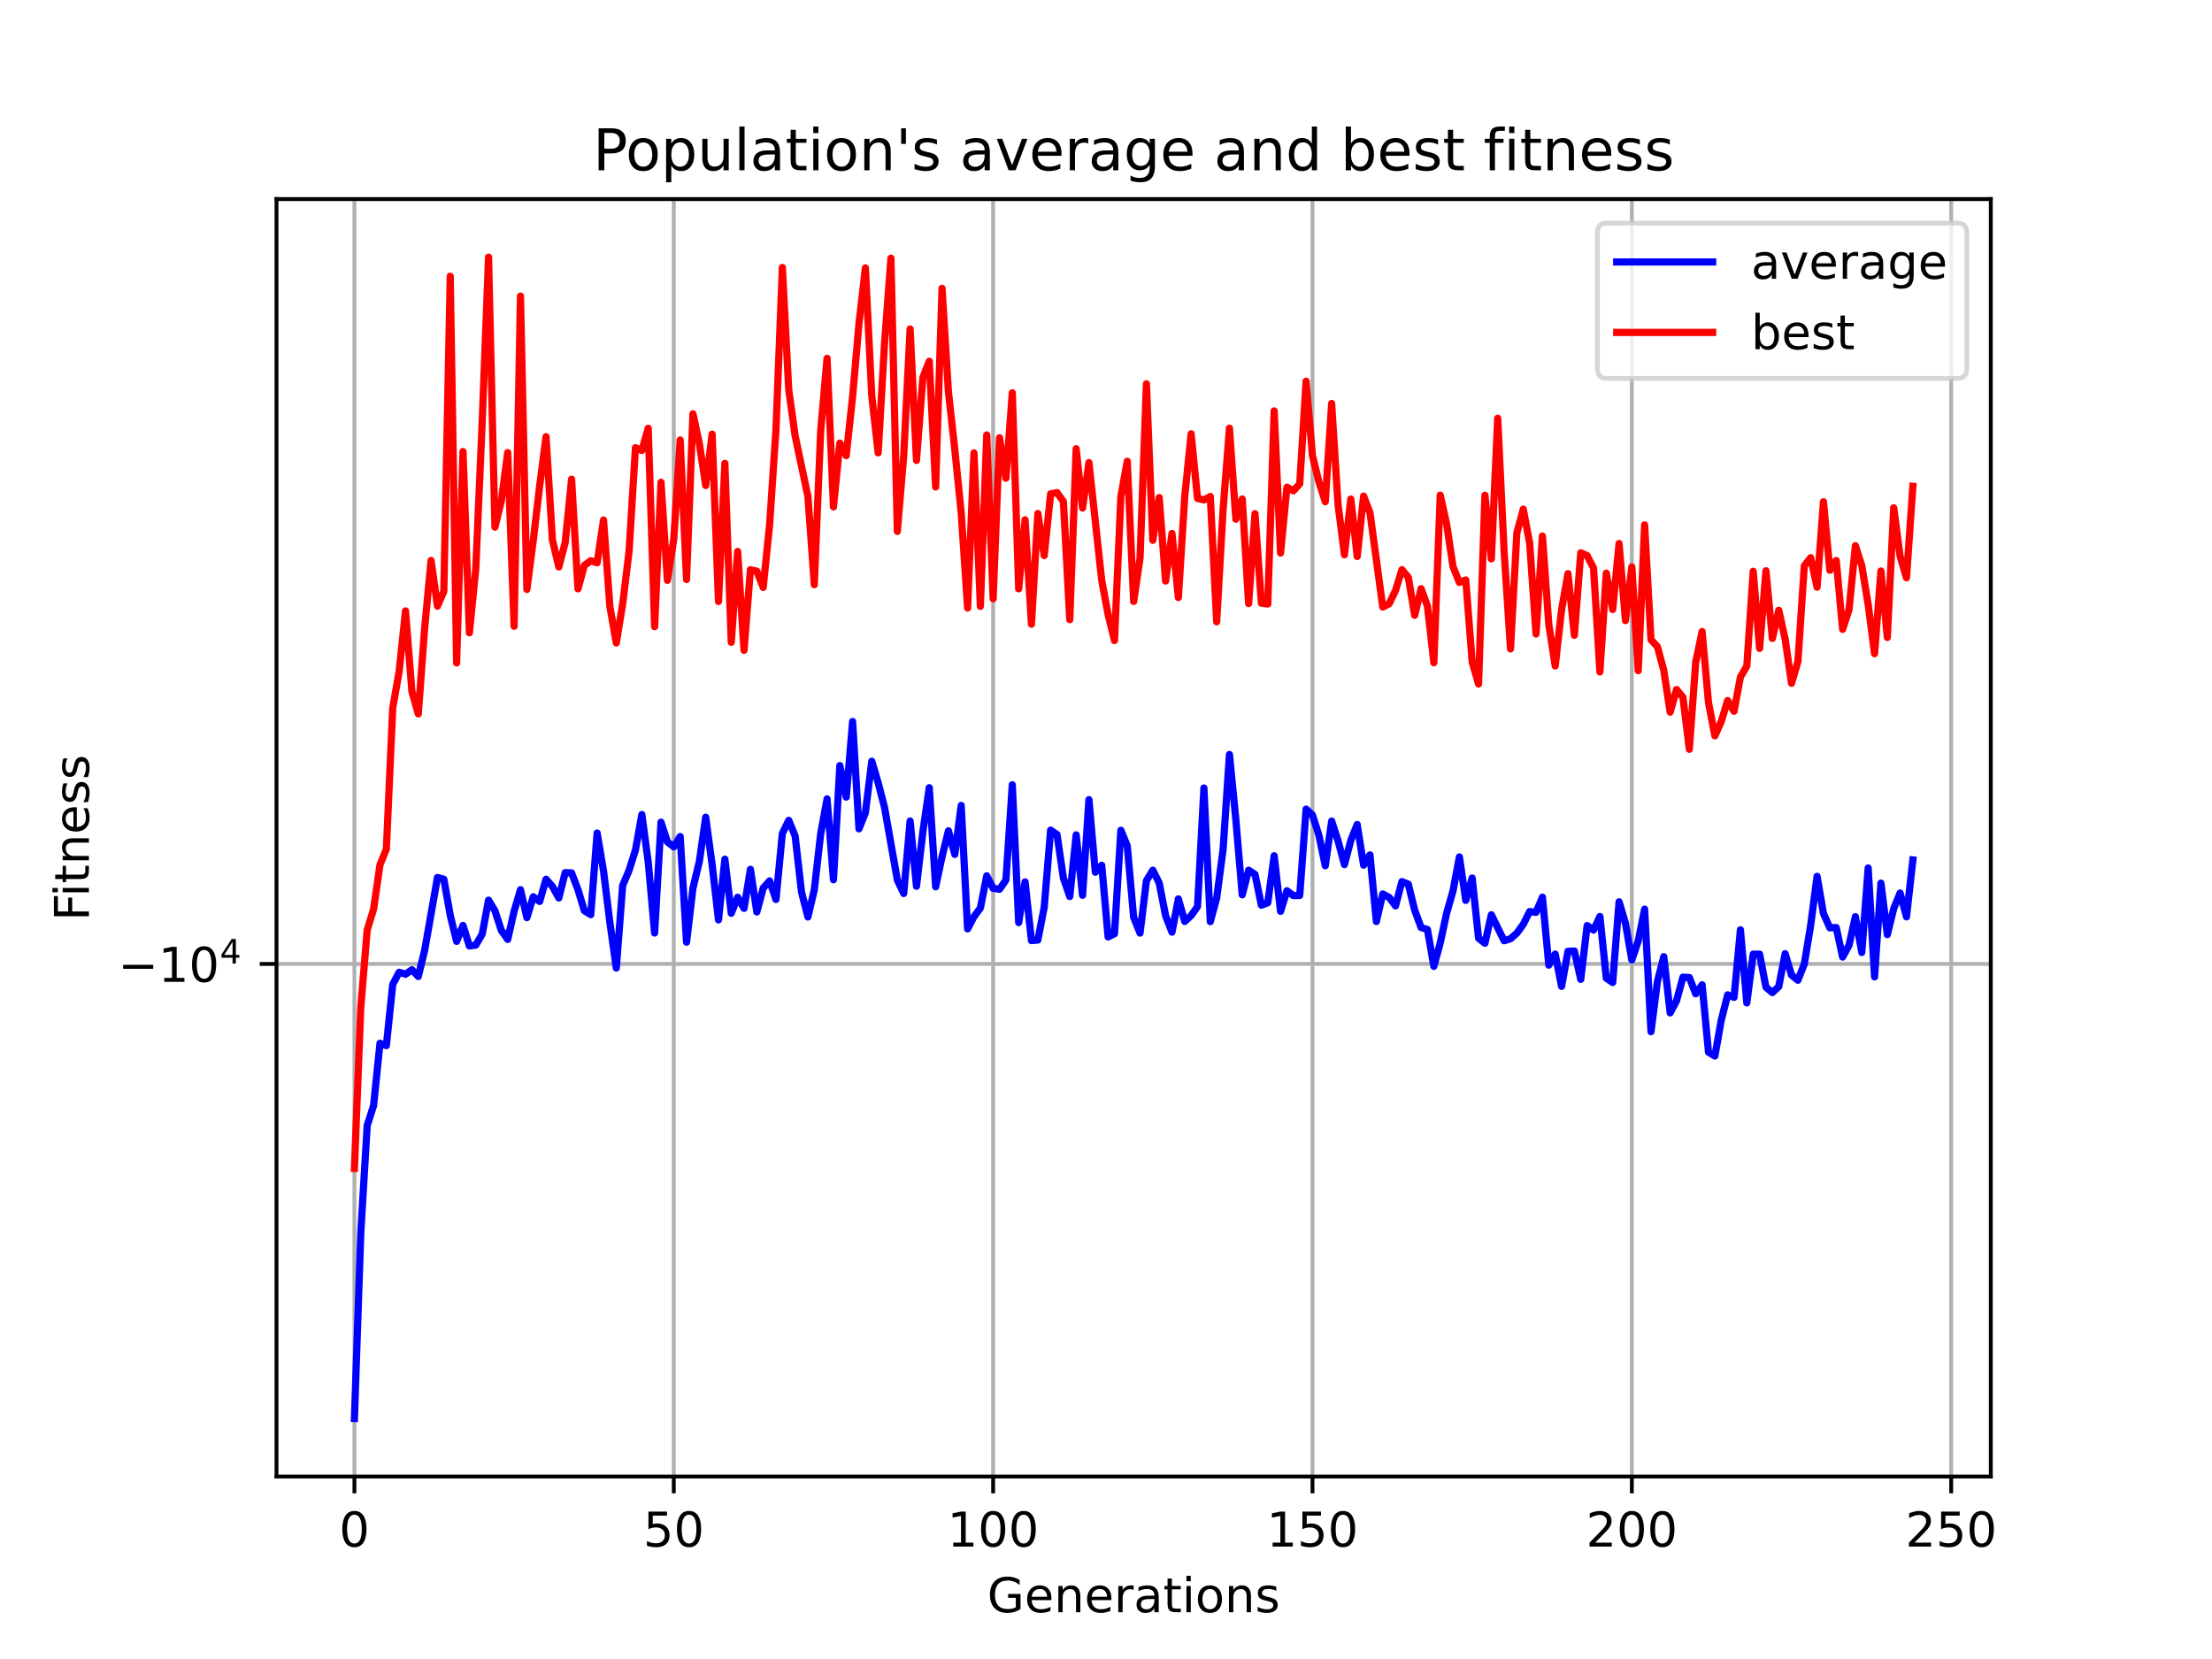 <?xml version="1.0" encoding="utf-8" standalone="no"?>
<!DOCTYPE svg PUBLIC "-//W3C//DTD SVG 1.1//EN"
  "http://www.w3.org/Graphics/SVG/1.1/DTD/svg11.dtd">
<!-- Created with matplotlib (https://matplotlib.org/) -->
<svg height="345.6pt" version="1.1" viewBox="0 0 460.8 345.6" width="460.8pt" xmlns="http://www.w3.org/2000/svg" xmlns:xlink="http://www.w3.org/1999/xlink">
 <defs>
  <style type="text/css">*{stroke-linecap:butt;stroke-linejoin:round;}</style>
 </defs>
 <g id="figure_1">
  <g id="patch_1">
   <path d="M 0 345.6 
L 460.8 345.6 
L 460.8 0 
L 0 0 
z
" style="fill:#ffffff;"/>
  </g>
  <g id="axes_1">
   <g id="patch_2">
    <path d="M 57.6 307.584 
L 414.72 307.584 
L 414.72 41.472 
L 57.6 41.472 
z
" style="fill:#ffffff;"/>
   </g>
   <g id="matplotlib.axis_1">
    <g id="xtick_1">
     <g id="line2d_1">
      <path clip-path="url(#p5231b81eb7)" d="M 73.833 307.584 
L 73.833 41.472 
" style="fill:none;stroke:#b0b0b0;stroke-linecap:square;stroke-width:0.8;"/>
     </g>
     <g id="line2d_2">
      <defs>
       <path d="M 0 0 
L 0 3.5 
" id="m561edca80d" style="stroke:#000000;stroke-width:0.8;"/>
      </defs>
      <g>
       <use style="stroke:#000000;stroke-width:0.8;" x="73.833" xlink:href="#m561edca80d" y="307.584"/>
      </g>
     </g>
     <g id="text_1">
      <!-- 0 -->
      <g transform="translate(70.651 322.182)scale(0.1 -0.1)">
       <defs>
        <path d="M 31.781 66.406 
Q 24.172 66.406 20.328 58.906 
Q 16.5 51.422 16.5 36.375 
Q 16.5 21.391 20.328 13.891 
Q 24.172 6.391 31.781 6.391 
Q 39.453 6.391 43.281 13.891 
Q 47.125 21.391 47.125 36.375 
Q 47.125 51.422 43.281 58.906 
Q 39.453 66.406 31.781 66.406 
z
M 31.781 74.219 
Q 44.047 74.219 50.516 64.516 
Q 56.984 54.828 56.984 36.375 
Q 56.984 17.969 50.516 8.266 
Q 44.047 -1.422 31.781 -1.422 
Q 19.531 -1.422 13.062 8.266 
Q 6.594 17.969 6.594 36.375 
Q 6.594 54.828 13.062 64.516 
Q 19.531 74.219 31.781 74.219 
z
" id="DejaVuSans-48"/>
       </defs>
       <use xlink:href="#DejaVuSans-48"/>
      </g>
     </g>
    </g>
    <g id="xtick_2">
     <g id="line2d_3">
      <path clip-path="url(#p5231b81eb7)" d="M 140.36 307.584 
L 140.36 41.472 
" style="fill:none;stroke:#b0b0b0;stroke-linecap:square;stroke-width:0.8;"/>
     </g>
     <g id="line2d_4">
      <g>
       <use style="stroke:#000000;stroke-width:0.8;" x="140.36" xlink:href="#m561edca80d" y="307.584"/>
      </g>
     </g>
     <g id="text_2">
      <!-- 50 -->
      <g transform="translate(133.998 322.182)scale(0.1 -0.1)">
       <defs>
        <path d="M 10.797 72.906 
L 49.516 72.906 
L 49.516 64.594 
L 19.828 64.594 
L 19.828 46.734 
Q 21.969 47.469 24.109 47.828 
Q 26.266 48.188 28.422 48.188 
Q 40.625 48.188 47.75 41.5 
Q 54.891 34.812 54.891 23.391 
Q 54.891 11.625 47.562 5.094 
Q 40.234 -1.422 26.906 -1.422 
Q 22.312 -1.422 17.547 -0.641 
Q 12.797 0.141 7.719 1.703 
L 7.719 11.625 
Q 12.109 9.234 16.797 8.062 
Q 21.484 6.891 26.703 6.891 
Q 35.156 6.891 40.078 11.328 
Q 45.016 15.766 45.016 23.391 
Q 45.016 31 40.078 35.438 
Q 35.156 39.891 26.703 39.891 
Q 22.75 39.891 18.812 39.016 
Q 14.891 38.141 10.797 36.281 
z
" id="DejaVuSans-53"/>
       </defs>
       <use xlink:href="#DejaVuSans-53"/>
       <use x="63.623" xlink:href="#DejaVuSans-48"/>
      </g>
     </g>
    </g>
    <g id="xtick_3">
     <g id="line2d_5">
      <path clip-path="url(#p5231b81eb7)" d="M 206.888 307.584 
L 206.888 41.472 
" style="fill:none;stroke:#b0b0b0;stroke-linecap:square;stroke-width:0.8;"/>
     </g>
     <g id="line2d_6">
      <g>
       <use style="stroke:#000000;stroke-width:0.8;" x="206.888" xlink:href="#m561edca80d" y="307.584"/>
      </g>
     </g>
     <g id="text_3">
      <!-- 100 -->
      <g transform="translate(197.344 322.182)scale(0.1 -0.1)">
       <defs>
        <path d="M 12.406 8.297 
L 28.516 8.297 
L 28.516 63.922 
L 10.984 60.406 
L 10.984 69.391 
L 28.422 72.906 
L 38.281 72.906 
L 38.281 8.297 
L 54.391 8.297 
L 54.391 0 
L 12.406 0 
z
" id="DejaVuSans-49"/>
       </defs>
       <use xlink:href="#DejaVuSans-49"/>
       <use x="63.623" xlink:href="#DejaVuSans-48"/>
       <use x="127.246" xlink:href="#DejaVuSans-48"/>
      </g>
     </g>
    </g>
    <g id="xtick_4">
     <g id="line2d_7">
      <path clip-path="url(#p5231b81eb7)" d="M 273.415 307.584 
L 273.415 41.472 
" style="fill:none;stroke:#b0b0b0;stroke-linecap:square;stroke-width:0.8;"/>
     </g>
     <g id="line2d_8">
      <g>
       <use style="stroke:#000000;stroke-width:0.8;" x="273.415" xlink:href="#m561edca80d" y="307.584"/>
      </g>
     </g>
     <g id="text_4">
      <!-- 150 -->
      <g transform="translate(263.872 322.182)scale(0.1 -0.1)">
       <use xlink:href="#DejaVuSans-49"/>
       <use x="63.623" xlink:href="#DejaVuSans-53"/>
       <use x="127.246" xlink:href="#DejaVuSans-48"/>
      </g>
     </g>
    </g>
    <g id="xtick_5">
     <g id="line2d_9">
      <path clip-path="url(#p5231b81eb7)" d="M 339.943 307.584 
L 339.943 41.472 
" style="fill:none;stroke:#b0b0b0;stroke-linecap:square;stroke-width:0.8;"/>
     </g>
     <g id="line2d_10">
      <g>
       <use style="stroke:#000000;stroke-width:0.8;" x="339.943" xlink:href="#m561edca80d" y="307.584"/>
      </g>
     </g>
     <g id="text_5">
      <!-- 200 -->
      <g transform="translate(330.399 322.182)scale(0.1 -0.1)">
       <defs>
        <path d="M 19.188 8.297 
L 53.609 8.297 
L 53.609 0 
L 7.328 0 
L 7.328 8.297 
Q 12.938 14.109 22.625 23.891 
Q 32.328 33.688 34.812 36.531 
Q 39.547 41.844 41.422 45.531 
Q 43.312 49.219 43.312 52.781 
Q 43.312 58.594 39.234 62.25 
Q 35.156 65.922 28.609 65.922 
Q 23.969 65.922 18.812 64.312 
Q 13.672 62.703 7.812 59.422 
L 7.812 69.391 
Q 13.766 71.781 18.938 73 
Q 24.125 74.219 28.422 74.219 
Q 39.75 74.219 46.484 68.547 
Q 53.219 62.891 53.219 53.422 
Q 53.219 48.922 51.531 44.891 
Q 49.859 40.875 45.406 35.406 
Q 44.188 33.984 37.641 27.219 
Q 31.109 20.453 19.188 8.297 
z
" id="DejaVuSans-50"/>
       </defs>
       <use xlink:href="#DejaVuSans-50"/>
       <use x="63.623" xlink:href="#DejaVuSans-48"/>
       <use x="127.246" xlink:href="#DejaVuSans-48"/>
      </g>
     </g>
    </g>
    <g id="xtick_6">
     <g id="line2d_11">
      <path clip-path="url(#p5231b81eb7)" d="M 406.471 307.584 
L 406.471 41.472 
" style="fill:none;stroke:#b0b0b0;stroke-linecap:square;stroke-width:0.8;"/>
     </g>
     <g id="line2d_12">
      <g>
       <use style="stroke:#000000;stroke-width:0.8;" x="406.471" xlink:href="#m561edca80d" y="307.584"/>
      </g>
     </g>
     <g id="text_6">
      <!-- 250 -->
      <g transform="translate(396.927 322.182)scale(0.1 -0.1)">
       <use xlink:href="#DejaVuSans-50"/>
       <use x="63.623" xlink:href="#DejaVuSans-53"/>
       <use x="127.246" xlink:href="#DejaVuSans-48"/>
      </g>
     </g>
    </g>
    <g id="text_7">
     <!-- Generations -->
     <g transform="translate(205.662 335.861)scale(0.1 -0.1)">
      <defs>
       <path d="M 59.516 10.406 
L 59.516 29.984 
L 43.406 29.984 
L 43.406 38.094 
L 69.281 38.094 
L 69.281 6.781 
Q 63.578 2.734 56.688 0.656 
Q 49.812 -1.422 42 -1.422 
Q 24.906 -1.422 15.25 8.562 
Q 5.609 18.562 5.609 36.375 
Q 5.609 54.25 15.25 64.234 
Q 24.906 74.219 42 74.219 
Q 49.125 74.219 55.547 72.453 
Q 61.969 70.703 67.391 67.281 
L 67.391 56.781 
Q 61.922 61.422 55.766 63.766 
Q 49.609 66.109 42.828 66.109 
Q 29.438 66.109 22.719 58.641 
Q 16.016 51.172 16.016 36.375 
Q 16.016 21.625 22.719 14.156 
Q 29.438 6.688 42.828 6.688 
Q 48.047 6.688 52.141 7.594 
Q 56.25 8.5 59.516 10.406 
z
" id="DejaVuSans-71"/>
       <path d="M 56.203 29.594 
L 56.203 25.203 
L 14.891 25.203 
Q 15.484 15.922 20.484 11.062 
Q 25.484 6.203 34.422 6.203 
Q 39.594 6.203 44.453 7.469 
Q 49.312 8.734 54.109 11.281 
L 54.109 2.781 
Q 49.266 0.734 44.188 -0.344 
Q 39.109 -1.422 33.891 -1.422 
Q 20.797 -1.422 13.156 6.188 
Q 5.516 13.812 5.516 26.812 
Q 5.516 40.234 12.766 48.109 
Q 20.016 56 32.328 56 
Q 43.359 56 49.781 48.891 
Q 56.203 41.797 56.203 29.594 
z
M 47.219 32.234 
Q 47.125 39.594 43.094 43.984 
Q 39.062 48.391 32.422 48.391 
Q 24.906 48.391 20.391 44.141 
Q 15.875 39.891 15.188 32.172 
z
" id="DejaVuSans-101"/>
       <path d="M 54.891 33.016 
L 54.891 0 
L 45.906 0 
L 45.906 32.719 
Q 45.906 40.484 42.875 44.328 
Q 39.844 48.188 33.797 48.188 
Q 26.516 48.188 22.312 43.547 
Q 18.109 38.922 18.109 30.906 
L 18.109 0 
L 9.078 0 
L 9.078 54.688 
L 18.109 54.688 
L 18.109 46.188 
Q 21.344 51.125 25.703 53.562 
Q 30.078 56 35.797 56 
Q 45.219 56 50.047 50.172 
Q 54.891 44.344 54.891 33.016 
z
" id="DejaVuSans-110"/>
       <path d="M 41.109 46.297 
Q 39.594 47.172 37.812 47.578 
Q 36.031 48 33.891 48 
Q 26.266 48 22.188 43.047 
Q 18.109 38.094 18.109 28.812 
L 18.109 0 
L 9.078 0 
L 9.078 54.688 
L 18.109 54.688 
L 18.109 46.188 
Q 20.953 51.172 25.484 53.578 
Q 30.031 56 36.531 56 
Q 37.453 56 38.578 55.875 
Q 39.703 55.766 41.062 55.516 
z
" id="DejaVuSans-114"/>
       <path d="M 34.281 27.484 
Q 23.391 27.484 19.188 25 
Q 14.984 22.516 14.984 16.5 
Q 14.984 11.719 18.141 8.906 
Q 21.297 6.109 26.703 6.109 
Q 34.188 6.109 38.703 11.406 
Q 43.219 16.703 43.219 25.484 
L 43.219 27.484 
z
M 52.203 31.203 
L 52.203 0 
L 43.219 0 
L 43.219 8.297 
Q 40.141 3.328 35.547 0.953 
Q 30.953 -1.422 24.312 -1.422 
Q 15.922 -1.422 10.953 3.297 
Q 6 8.016 6 15.922 
Q 6 25.141 12.172 29.828 
Q 18.359 34.516 30.609 34.516 
L 43.219 34.516 
L 43.219 35.406 
Q 43.219 41.609 39.141 45 
Q 35.062 48.391 27.688 48.391 
Q 23 48.391 18.547 47.266 
Q 14.109 46.141 10.016 43.891 
L 10.016 52.203 
Q 14.938 54.109 19.578 55.047 
Q 24.219 56 28.609 56 
Q 40.484 56 46.344 49.844 
Q 52.203 43.703 52.203 31.203 
z
" id="DejaVuSans-97"/>
       <path d="M 18.312 70.219 
L 18.312 54.688 
L 36.812 54.688 
L 36.812 47.703 
L 18.312 47.703 
L 18.312 18.016 
Q 18.312 11.328 20.141 9.422 
Q 21.969 7.516 27.594 7.516 
L 36.812 7.516 
L 36.812 0 
L 27.594 0 
Q 17.188 0 13.234 3.875 
Q 9.281 7.766 9.281 18.016 
L 9.281 47.703 
L 2.688 47.703 
L 2.688 54.688 
L 9.281 54.688 
L 9.281 70.219 
z
" id="DejaVuSans-116"/>
       <path d="M 9.422 54.688 
L 18.406 54.688 
L 18.406 0 
L 9.422 0 
z
M 9.422 75.984 
L 18.406 75.984 
L 18.406 64.594 
L 9.422 64.594 
z
" id="DejaVuSans-105"/>
       <path d="M 30.609 48.391 
Q 23.391 48.391 19.188 42.75 
Q 14.984 37.109 14.984 27.297 
Q 14.984 17.484 19.156 11.844 
Q 23.344 6.203 30.609 6.203 
Q 37.797 6.203 41.984 11.859 
Q 46.188 17.531 46.188 27.297 
Q 46.188 37.016 41.984 42.703 
Q 37.797 48.391 30.609 48.391 
z
M 30.609 56 
Q 42.328 56 49.016 48.375 
Q 55.719 40.766 55.719 27.297 
Q 55.719 13.875 49.016 6.219 
Q 42.328 -1.422 30.609 -1.422 
Q 18.844 -1.422 12.172 6.219 
Q 5.516 13.875 5.516 27.297 
Q 5.516 40.766 12.172 48.375 
Q 18.844 56 30.609 56 
z
" id="DejaVuSans-111"/>
       <path d="M 44.281 53.078 
L 44.281 44.578 
Q 40.484 46.531 36.375 47.5 
Q 32.281 48.484 27.875 48.484 
Q 21.188 48.484 17.844 46.438 
Q 14.5 44.391 14.5 40.281 
Q 14.5 37.156 16.891 35.375 
Q 19.281 33.594 26.516 31.984 
L 29.594 31.297 
Q 39.156 29.25 43.188 25.516 
Q 47.219 21.781 47.219 15.094 
Q 47.219 7.469 41.188 3.016 
Q 35.156 -1.422 24.609 -1.422 
Q 20.219 -1.422 15.453 -0.562 
Q 10.688 0.297 5.422 2 
L 5.422 11.281 
Q 10.406 8.688 15.234 7.391 
Q 20.062 6.109 24.812 6.109 
Q 31.156 6.109 34.562 8.281 
Q 37.984 10.453 37.984 14.406 
Q 37.984 18.062 35.516 20.016 
Q 33.062 21.969 24.703 23.781 
L 21.578 24.516 
Q 13.234 26.266 9.516 29.906 
Q 5.812 33.547 5.812 39.891 
Q 5.812 47.609 11.281 51.797 
Q 16.75 56 26.812 56 
Q 31.781 56 36.172 55.266 
Q 40.578 54.547 44.281 53.078 
z
" id="DejaVuSans-115"/>
      </defs>
      <use xlink:href="#DejaVuSans-71"/>
      <use x="77.49" xlink:href="#DejaVuSans-101"/>
      <use x="139.014" xlink:href="#DejaVuSans-110"/>
      <use x="202.393" xlink:href="#DejaVuSans-101"/>
      <use x="263.916" xlink:href="#DejaVuSans-114"/>
      <use x="305.029" xlink:href="#DejaVuSans-97"/>
      <use x="366.309" xlink:href="#DejaVuSans-116"/>
      <use x="405.518" xlink:href="#DejaVuSans-105"/>
      <use x="433.301" xlink:href="#DejaVuSans-111"/>
      <use x="494.482" xlink:href="#DejaVuSans-110"/>
      <use x="557.861" xlink:href="#DejaVuSans-115"/>
     </g>
    </g>
   </g>
   <g id="matplotlib.axis_2">
    <g id="ytick_1">
     <g id="line2d_13">
      <path clip-path="url(#p5231b81eb7)" d="M 57.6 200.808 
L 414.72 200.808 
" style="fill:none;stroke:#b0b0b0;stroke-linecap:square;stroke-width:0.8;"/>
     </g>
     <g id="line2d_14">
      <defs>
       <path d="M 0 0 
L -3.5 0 
" id="mdbc9396240" style="stroke:#000000;stroke-width:0.8;"/>
      </defs>
      <g>
       <use style="stroke:#000000;stroke-width:0.8;" x="57.6" xlink:href="#mdbc9396240" y="200.808"/>
      </g>
     </g>
     <g id="text_8">
      <!-- $\mathdefault{-10^{4}}$ -->
      <g transform="translate(24.6 204.607)scale(0.1 -0.1)">
       <defs>
        <path d="M 10.594 35.5 
L 73.188 35.5 
L 73.188 27.203 
L 10.594 27.203 
z
" id="DejaVuSans-8722"/>
        <path d="M 37.797 64.312 
L 12.891 25.391 
L 37.797 25.391 
z
M 35.203 72.906 
L 47.609 72.906 
L 47.609 25.391 
L 58.016 25.391 
L 58.016 17.188 
L 47.609 17.188 
L 47.609 0 
L 37.797 0 
L 37.797 17.188 
L 4.891 17.188 
L 4.891 26.703 
z
" id="DejaVuSans-52"/>
       </defs>
       <use transform="translate(0 0.684)" xlink:href="#DejaVuSans-8722"/>
       <use transform="translate(83.789 0.684)" xlink:href="#DejaVuSans-49"/>
       <use transform="translate(147.412 0.684)" xlink:href="#DejaVuSans-48"/>
       <use transform="translate(211.992 38.966)scale(0.7)" xlink:href="#DejaVuSans-52"/>
      </g>
     </g>
    </g>
    <g id="text_9">
     <!-- Fitness -->
     <g transform="translate(18.52 191.845)rotate(-90)scale(0.1 -0.1)">
      <defs>
       <path d="M 9.812 72.906 
L 51.703 72.906 
L 51.703 64.594 
L 19.672 64.594 
L 19.672 43.109 
L 48.578 43.109 
L 48.578 34.812 
L 19.672 34.812 
L 19.672 0 
L 9.812 0 
z
" id="DejaVuSans-70"/>
      </defs>
      <use xlink:href="#DejaVuSans-70"/>
      <use x="50.27" xlink:href="#DejaVuSans-105"/>
      <use x="78.053" xlink:href="#DejaVuSans-116"/>
      <use x="117.262" xlink:href="#DejaVuSans-110"/>
      <use x="180.641" xlink:href="#DejaVuSans-101"/>
      <use x="242.164" xlink:href="#DejaVuSans-115"/>
      <use x="294.264" xlink:href="#DejaVuSans-115"/>
     </g>
    </g>
   </g>
   <g id="line2d_15">
    <path clip-path="url(#p5231b81eb7)" d="M 73.833 295.488 
L 75.163 256.717 
L 76.494 234.463 
L 77.824 230.309 
L 79.155 217.332 
L 80.485 217.825 
L 81.816 205.055 
L 83.147 202.545 
L 84.477 202.951 
L 85.808 202.02 
L 87.138 203.417 
L 88.469 197.941 
L 91.13 182.798 
L 92.46 183.157 
L 93.791 190.664 
L 95.122 196.108 
L 96.452 192.786 
L 97.783 197.058 
L 99.113 196.879 
L 100.444 194.615 
L 101.774 187.521 
L 103.105 189.723 
L 104.435 193.823 
L 105.766 195.695 
L 107.097 189.84 
L 108.427 185.339 
L 109.758 191.162 
L 111.088 186.81 
L 112.419 187.792 
L 113.749 183.163 
L 115.08 184.664 
L 116.41 187.064 
L 117.741 181.783 
L 119.071 181.836 
L 120.402 185.34 
L 121.733 189.719 
L 123.063 190.543 
L 124.394 173.536 
L 125.724 181.444 
L 127.055 192.233 
L 128.385 201.657 
L 129.716 184.447 
L 131.046 181.31 
L 132.377 177.065 
L 133.708 169.682 
L 135.038 179.565 
L 136.369 194.367 
L 137.699 171.272 
L 139.03 175.382 
L 140.36 176.411 
L 141.691 174.26 
L 143.021 196.28 
L 144.352 185.016 
L 145.683 179.48 
L 147.013 170.242 
L 148.344 180.099 
L 149.674 191.637 
L 151.005 178.979 
L 152.335 190.255 
L 153.666 186.917 
L 154.996 189.227 
L 156.327 181.099 
L 157.657 189.983 
L 158.988 185.006 
L 160.319 183.509 
L 161.649 187.37 
L 162.98 173.613 
L 164.31 170.891 
L 165.641 174.169 
L 166.971 185.835 
L 168.302 191.022 
L 169.632 185.368 
L 170.963 173.698 
L 172.294 166.414 
L 173.624 183.269 
L 174.955 159.48 
L 176.285 166.048 
L 177.616 150.303 
L 178.946 172.659 
L 180.277 169.307 
L 181.607 158.577 
L 182.938 163.066 
L 184.268 168.233 
L 186.93 183.32 
L 188.26 186.13 
L 189.591 171.034 
L 190.921 184.631 
L 192.252 173.245 
L 193.582 164.095 
L 194.913 184.73 
L 196.243 178.469 
L 197.574 173.076 
L 198.905 177.986 
L 200.235 167.782 
L 201.566 193.502 
L 202.896 190.971 
L 204.227 189.158 
L 205.557 182.447 
L 206.888 185.055 
L 208.218 185.254 
L 209.549 183.326 
L 210.88 163.484 
L 212.21 192.196 
L 213.541 183.71 
L 214.871 195.948 
L 216.202 195.828 
L 217.532 188.966 
L 218.863 172.936 
L 220.193 173.845 
L 221.524 182.906 
L 222.854 186.758 
L 224.185 173.918 
L 225.516 186.511 
L 226.846 166.582 
L 228.177 181.698 
L 229.507 180.249 
L 230.838 195.184 
L 232.168 194.522 
L 233.499 172.962 
L 234.829 176.211 
L 236.16 191.099 
L 237.491 194.385 
L 238.821 183.461 
L 240.152 181.275 
L 241.482 183.946 
L 242.813 190.75 
L 244.143 194.189 
L 245.474 187.265 
L 246.804 191.949 
L 248.135 190.732 
L 249.466 188.846 
L 250.796 164.156 
L 252.127 192.001 
L 253.457 187.061 
L 254.788 176.989 
L 256.118 157.177 
L 257.449 170.747 
L 258.779 186.411 
L 260.11 181.284 
L 261.44 182.15 
L 262.771 188.571 
L 264.102 188.066 
L 265.432 178.266 
L 266.763 189.848 
L 268.093 185.558 
L 269.424 186.566 
L 270.754 186.542 
L 272.085 168.549 
L 273.415 169.797 
L 274.746 173.989 
L 276.077 180.355 
L 277.407 171.044 
L 278.738 175.147 
L 280.068 180.115 
L 281.399 175.081 
L 282.729 171.756 
L 284.06 180.232 
L 285.39 178.092 
L 286.721 191.969 
L 288.052 186.228 
L 289.382 186.94 
L 290.713 188.716 
L 292.043 183.655 
L 293.374 184.195 
L 294.704 189.595 
L 296.035 193.214 
L 297.365 193.633 
L 298.696 201.313 
L 300.026 196.43 
L 301.357 190.243 
L 302.688 185.583 
L 304.018 178.512 
L 305.349 187.567 
L 306.679 182.905 
L 308.01 195.447 
L 309.34 196.507 
L 310.671 190.56 
L 313.332 195.972 
L 314.663 195.559 
L 315.993 194.389 
L 317.324 192.552 
L 318.654 189.893 
L 319.985 190.058 
L 321.315 186.895 
L 322.646 201.06 
L 323.976 198.743 
L 325.307 205.481 
L 326.637 198.173 
L 327.968 198.115 
L 329.299 204.023 
L 330.629 192.814 
L 331.96 193.75 
L 333.29 190.921 
L 334.621 203.772 
L 335.951 204.672 
L 337.282 187.857 
L 338.612 192.34 
L 339.943 199.97 
L 341.274 196.004 
L 342.604 189.395 
L 343.935 214.917 
L 345.265 204.481 
L 346.596 199.288 
L 347.926 211.007 
L 349.257 208.477 
L 350.587 203.562 
L 351.918 203.636 
L 353.249 207.033 
L 354.579 205.16 
L 355.91 219.184 
L 357.24 219.995 
L 358.571 212.505 
L 359.901 207.247 
L 361.232 207.768 
L 362.562 193.695 
L 363.893 208.924 
L 365.223 198.768 
L 366.554 198.769 
L 367.885 205.663 
L 369.215 206.771 
L 370.546 205.519 
L 371.876 198.666 
L 373.207 203.131 
L 374.537 204.201 
L 375.868 200.825 
L 377.198 192.735 
L 378.529 182.557 
L 379.86 190.305 
L 381.19 193.288 
L 382.521 193.226 
L 383.851 199.371 
L 385.182 196.918 
L 386.512 190.956 
L 387.843 198.415 
L 389.173 180.813 
L 390.504 203.5 
L 391.835 183.968 
L 393.165 194.697 
L 394.496 189.281 
L 395.826 186.025 
L 397.157 190.998 
L 398.487 179.138 
L 398.487 179.138 
" style="fill:none;stroke:#0000ff;stroke-linecap:square;stroke-width:1.5;"/>
   </g>
   <g id="line2d_16">
    <path clip-path="url(#p5231b81eb7)" d="M 73.833 243.416 
L 75.163 209.792 
L 76.494 193.725 
L 77.824 189.41 
L 79.155 180.163 
L 80.485 176.862 
L 81.816 147.458 
L 83.147 139.875 
L 84.477 127.265 
L 85.808 144.045 
L 87.138 148.725 
L 88.469 130.785 
L 89.799 116.749 
L 91.13 126.275 
L 92.46 123.18 
L 93.791 57.543 
L 95.122 138.102 
L 96.452 94.059 
L 97.783 131.812 
L 99.113 118.491 
L 100.444 88.046 
L 101.774 53.568 
L 103.105 109.823 
L 104.435 104.342 
L 105.766 94.282 
L 107.097 130.461 
L 108.427 61.68 
L 109.758 122.789 
L 111.088 112.607 
L 112.419 101.237 
L 113.749 90.969 
L 115.08 112.483 
L 116.41 118.103 
L 117.741 113.022 
L 119.071 99.827 
L 120.402 122.67 
L 121.733 117.778 
L 123.063 116.816 
L 124.394 117.242 
L 125.724 108.33 
L 127.055 126.37 
L 128.385 133.941 
L 129.716 125.817 
L 131.046 114.868 
L 132.377 93.258 
L 133.708 93.848 
L 135.038 89.205 
L 136.369 130.551 
L 137.699 100.472 
L 139.03 120.896 
L 140.36 112.326 
L 141.691 91.652 
L 143.021 120.728 
L 144.352 86.203 
L 145.683 92.383 
L 147.013 101.143 
L 148.344 90.444 
L 149.674 125.305 
L 151.005 96.529 
L 152.335 133.806 
L 153.666 114.878 
L 154.996 135.482 
L 156.327 118.685 
L 157.657 118.989 
L 158.988 122.383 
L 160.319 109.351 
L 161.649 89.438 
L 162.98 55.723 
L 164.31 81.208 
L 165.641 90.795 
L 168.302 103.404 
L 169.632 121.804 
L 170.963 89.752 
L 172.294 74.64 
L 173.624 105.599 
L 174.955 92.307 
L 176.285 94.923 
L 177.616 82.574 
L 178.946 67.375 
L 180.277 55.814 
L 181.607 82.512 
L 182.938 94.337 
L 184.268 71.488 
L 185.599 53.784 
L 186.93 110.702 
L 188.26 94.919 
L 189.591 68.524 
L 190.921 95.906 
L 192.252 78.632 
L 193.582 75.258 
L 194.913 101.443 
L 196.243 60.055 
L 197.574 81.599 
L 198.905 93.665 
L 200.235 106.814 
L 201.566 126.65 
L 202.896 94.341 
L 204.227 126.319 
L 205.557 90.61 
L 206.888 124.748 
L 208.218 91.187 
L 209.549 99.625 
L 210.88 81.828 
L 212.21 122.661 
L 213.541 108.282 
L 214.871 130.034 
L 216.202 106.971 
L 217.532 115.722 
L 218.863 102.884 
L 220.193 102.614 
L 221.524 104.456 
L 222.854 129.091 
L 224.185 93.484 
L 225.516 105.824 
L 226.846 96.37 
L 229.507 120.883 
L 230.838 128.019 
L 232.168 133.441 
L 233.499 103.395 
L 234.829 96.092 
L 236.16 125.295 
L 237.491 116.284 
L 238.821 79.96 
L 240.152 112.552 
L 241.482 103.654 
L 242.813 121.042 
L 244.143 111.137 
L 245.474 124.483 
L 246.804 103.446 
L 248.135 90.374 
L 249.466 103.826 
L 250.796 104.143 
L 252.127 103.42 
L 253.457 129.542 
L 254.788 106.229 
L 256.118 89.184 
L 257.449 108.159 
L 258.779 103.952 
L 260.11 125.736 
L 261.44 107.011 
L 262.771 125.663 
L 264.102 125.819 
L 265.432 85.6 
L 266.763 115.204 
L 268.093 101.496 
L 269.424 102.259 
L 270.754 100.802 
L 272.085 79.408 
L 273.415 94.971 
L 274.746 100.366 
L 276.077 104.514 
L 277.407 84.051 
L 278.738 105.123 
L 280.068 115.571 
L 281.399 103.959 
L 282.729 115.928 
L 284.06 103.336 
L 285.39 106.797 
L 288.052 126.462 
L 289.382 125.781 
L 290.713 123.021 
L 292.043 118.67 
L 293.374 120.266 
L 294.704 128.183 
L 296.035 122.627 
L 297.365 126.27 
L 298.696 138.062 
L 300.026 103.141 
L 301.357 109.153 
L 302.688 118.033 
L 304.018 121.34 
L 305.349 120.81 
L 306.679 137.885 
L 308.01 142.496 
L 309.34 103.162 
L 310.671 116.433 
L 312.001 87.128 
L 313.332 114.796 
L 314.663 135.186 
L 315.993 110.977 
L 317.324 106.06 
L 318.654 113.136 
L 319.985 132.071 
L 321.315 111.662 
L 322.646 130.12 
L 323.976 138.731 
L 325.307 127.021 
L 326.637 119.5 
L 327.968 132.343 
L 329.299 115.162 
L 330.629 115.755 
L 331.96 118.322 
L 333.29 139.971 
L 334.621 119.396 
L 335.951 126.973 
L 337.282 113.222 
L 338.612 129.283 
L 339.943 118.096 
L 341.274 139.718 
L 342.604 109.333 
L 343.935 133.279 
L 345.265 134.704 
L 346.596 139.658 
L 347.926 148.356 
L 349.257 143.625 
L 350.587 145.27 
L 351.918 156.092 
L 353.249 137.932 
L 354.579 131.559 
L 355.91 146.351 
L 357.24 153.299 
L 358.571 150.294 
L 359.901 145.929 
L 361.232 148.172 
L 362.562 141.043 
L 363.893 138.754 
L 365.223 119.011 
L 366.554 135.077 
L 367.885 118.902 
L 369.215 133.004 
L 370.546 127.13 
L 371.876 133.11 
L 373.207 142.35 
L 374.537 137.83 
L 375.868 117.88 
L 377.198 116.174 
L 378.529 122.32 
L 379.86 104.518 
L 381.19 118.795 
L 382.521 116.767 
L 383.851 131.106 
L 385.182 127.018 
L 386.512 113.688 
L 387.843 117.828 
L 389.173 125.936 
L 390.504 136.177 
L 391.835 118.947 
L 393.165 132.796 
L 394.496 105.779 
L 395.826 115.878 
L 397.157 120.36 
L 398.487 101.299 
L 398.487 101.299 
" style="fill:none;stroke:#ff0000;stroke-linecap:square;stroke-width:1.5;"/>
   </g>
   <g id="patch_3">
    <path d="M 57.6 307.584 
L 57.6 41.472 
" style="fill:none;stroke:#000000;stroke-linecap:square;stroke-linejoin:miter;stroke-width:0.8;"/>
   </g>
   <g id="patch_4">
    <path d="M 414.72 307.584 
L 414.72 41.472 
" style="fill:none;stroke:#000000;stroke-linecap:square;stroke-linejoin:miter;stroke-width:0.8;"/>
   </g>
   <g id="patch_5">
    <path d="M 57.6 307.584 
L 414.72 307.584 
" style="fill:none;stroke:#000000;stroke-linecap:square;stroke-linejoin:miter;stroke-width:0.8;"/>
   </g>
   <g id="patch_6">
    <path d="M 57.6 41.472 
L 414.72 41.472 
" style="fill:none;stroke:#000000;stroke-linecap:square;stroke-linejoin:miter;stroke-width:0.8;"/>
   </g>
   <g id="text_10">
    <!-- Population's average and best fitness -->
    <g transform="translate(123.53 35.472)scale(0.12 -0.12)">
     <defs>
      <path d="M 19.672 64.797 
L 19.672 37.406 
L 32.078 37.406 
Q 38.969 37.406 42.719 40.969 
Q 46.484 44.531 46.484 51.125 
Q 46.484 57.672 42.719 61.234 
Q 38.969 64.797 32.078 64.797 
z
M 9.812 72.906 
L 32.078 72.906 
Q 44.344 72.906 50.609 67.359 
Q 56.891 61.812 56.891 51.125 
Q 56.891 40.328 50.609 34.812 
Q 44.344 29.297 32.078 29.297 
L 19.672 29.297 
L 19.672 0 
L 9.812 0 
z
" id="DejaVuSans-80"/>
      <path d="M 18.109 8.203 
L 18.109 -20.797 
L 9.078 -20.797 
L 9.078 54.688 
L 18.109 54.688 
L 18.109 46.391 
Q 20.953 51.266 25.266 53.625 
Q 29.594 56 35.594 56 
Q 45.562 56 51.781 48.094 
Q 58.016 40.188 58.016 27.297 
Q 58.016 14.406 51.781 6.484 
Q 45.562 -1.422 35.594 -1.422 
Q 29.594 -1.422 25.266 0.953 
Q 20.953 3.328 18.109 8.203 
z
M 48.688 27.297 
Q 48.688 37.203 44.609 42.844 
Q 40.531 48.484 33.406 48.484 
Q 26.266 48.484 22.188 42.844 
Q 18.109 37.203 18.109 27.297 
Q 18.109 17.391 22.188 11.75 
Q 26.266 6.109 33.406 6.109 
Q 40.531 6.109 44.609 11.75 
Q 48.688 17.391 48.688 27.297 
z
" id="DejaVuSans-112"/>
      <path d="M 8.5 21.578 
L 8.5 54.688 
L 17.484 54.688 
L 17.484 21.922 
Q 17.484 14.156 20.5 10.266 
Q 23.531 6.391 29.594 6.391 
Q 36.859 6.391 41.078 11.031 
Q 45.312 15.672 45.312 23.688 
L 45.312 54.688 
L 54.297 54.688 
L 54.297 0 
L 45.312 0 
L 45.312 8.406 
Q 42.047 3.422 37.719 1 
Q 33.406 -1.422 27.688 -1.422 
Q 18.266 -1.422 13.375 4.438 
Q 8.5 10.297 8.5 21.578 
z
M 31.109 56 
z
" id="DejaVuSans-117"/>
      <path d="M 9.422 75.984 
L 18.406 75.984 
L 18.406 0 
L 9.422 0 
z
" id="DejaVuSans-108"/>
      <path d="M 17.922 72.906 
L 17.922 45.797 
L 9.625 45.797 
L 9.625 72.906 
z
" id="DejaVuSans-39"/>
      <path id="DejaVuSans-32"/>
      <path d="M 2.984 54.688 
L 12.5 54.688 
L 29.594 8.797 
L 46.688 54.688 
L 56.203 54.688 
L 35.688 0 
L 23.484 0 
z
" id="DejaVuSans-118"/>
      <path d="M 45.406 27.984 
Q 45.406 37.75 41.375 43.109 
Q 37.359 48.484 30.078 48.484 
Q 22.859 48.484 18.828 43.109 
Q 14.797 37.75 14.797 27.984 
Q 14.797 18.266 18.828 12.891 
Q 22.859 7.516 30.078 7.516 
Q 37.359 7.516 41.375 12.891 
Q 45.406 18.266 45.406 27.984 
z
M 54.391 6.781 
Q 54.391 -7.172 48.188 -13.984 
Q 42 -20.797 29.203 -20.797 
Q 24.469 -20.797 20.266 -20.094 
Q 16.062 -19.391 12.109 -17.922 
L 12.109 -9.188 
Q 16.062 -11.328 19.922 -12.344 
Q 23.781 -13.375 27.781 -13.375 
Q 36.625 -13.375 41.016 -8.766 
Q 45.406 -4.156 45.406 5.172 
L 45.406 9.625 
Q 42.625 4.781 38.281 2.391 
Q 33.938 0 27.875 0 
Q 17.828 0 11.672 7.656 
Q 5.516 15.328 5.516 27.984 
Q 5.516 40.672 11.672 48.328 
Q 17.828 56 27.875 56 
Q 33.938 56 38.281 53.609 
Q 42.625 51.219 45.406 46.391 
L 45.406 54.688 
L 54.391 54.688 
z
" id="DejaVuSans-103"/>
      <path d="M 45.406 46.391 
L 45.406 75.984 
L 54.391 75.984 
L 54.391 0 
L 45.406 0 
L 45.406 8.203 
Q 42.578 3.328 38.25 0.953 
Q 33.938 -1.422 27.875 -1.422 
Q 17.969 -1.422 11.734 6.484 
Q 5.516 14.406 5.516 27.297 
Q 5.516 40.188 11.734 48.094 
Q 17.969 56 27.875 56 
Q 33.938 56 38.25 53.625 
Q 42.578 51.266 45.406 46.391 
z
M 14.797 27.297 
Q 14.797 17.391 18.875 11.75 
Q 22.953 6.109 30.078 6.109 
Q 37.203 6.109 41.297 11.75 
Q 45.406 17.391 45.406 27.297 
Q 45.406 37.203 41.297 42.844 
Q 37.203 48.484 30.078 48.484 
Q 22.953 48.484 18.875 42.844 
Q 14.797 37.203 14.797 27.297 
z
" id="DejaVuSans-100"/>
      <path d="M 48.688 27.297 
Q 48.688 37.203 44.609 42.844 
Q 40.531 48.484 33.406 48.484 
Q 26.266 48.484 22.188 42.844 
Q 18.109 37.203 18.109 27.297 
Q 18.109 17.391 22.188 11.75 
Q 26.266 6.109 33.406 6.109 
Q 40.531 6.109 44.609 11.75 
Q 48.688 17.391 48.688 27.297 
z
M 18.109 46.391 
Q 20.953 51.266 25.266 53.625 
Q 29.594 56 35.594 56 
Q 45.562 56 51.781 48.094 
Q 58.016 40.188 58.016 27.297 
Q 58.016 14.406 51.781 6.484 
Q 45.562 -1.422 35.594 -1.422 
Q 29.594 -1.422 25.266 0.953 
Q 20.953 3.328 18.109 8.203 
L 18.109 0 
L 9.078 0 
L 9.078 75.984 
L 18.109 75.984 
z
" id="DejaVuSans-98"/>
      <path d="M 37.109 75.984 
L 37.109 68.5 
L 28.516 68.5 
Q 23.688 68.5 21.797 66.547 
Q 19.922 64.594 19.922 59.516 
L 19.922 54.688 
L 34.719 54.688 
L 34.719 47.703 
L 19.922 47.703 
L 19.922 0 
L 10.891 0 
L 10.891 47.703 
L 2.297 47.703 
L 2.297 54.688 
L 10.891 54.688 
L 10.891 58.5 
Q 10.891 67.625 15.141 71.797 
Q 19.391 75.984 28.609 75.984 
z
" id="DejaVuSans-102"/>
     </defs>
     <use xlink:href="#DejaVuSans-80"/>
     <use x="56.678" xlink:href="#DejaVuSans-111"/>
     <use x="117.859" xlink:href="#DejaVuSans-112"/>
     <use x="181.336" xlink:href="#DejaVuSans-117"/>
     <use x="244.715" xlink:href="#DejaVuSans-108"/>
     <use x="272.498" xlink:href="#DejaVuSans-97"/>
     <use x="333.777" xlink:href="#DejaVuSans-116"/>
     <use x="372.986" xlink:href="#DejaVuSans-105"/>
     <use x="400.77" xlink:href="#DejaVuSans-111"/>
     <use x="461.951" xlink:href="#DejaVuSans-110"/>
     <use x="525.33" xlink:href="#DejaVuSans-39"/>
     <use x="552.82" xlink:href="#DejaVuSans-115"/>
     <use x="604.92" xlink:href="#DejaVuSans-32"/>
     <use x="636.707" xlink:href="#DejaVuSans-97"/>
     <use x="697.986" xlink:href="#DejaVuSans-118"/>
     <use x="757.166" xlink:href="#DejaVuSans-101"/>
     <use x="818.689" xlink:href="#DejaVuSans-114"/>
     <use x="859.803" xlink:href="#DejaVuSans-97"/>
     <use x="921.082" xlink:href="#DejaVuSans-103"/>
     <use x="984.559" xlink:href="#DejaVuSans-101"/>
     <use x="1046.082" xlink:href="#DejaVuSans-32"/>
     <use x="1077.869" xlink:href="#DejaVuSans-97"/>
     <use x="1139.148" xlink:href="#DejaVuSans-110"/>
     <use x="1202.527" xlink:href="#DejaVuSans-100"/>
     <use x="1266.004" xlink:href="#DejaVuSans-32"/>
     <use x="1297.791" xlink:href="#DejaVuSans-98"/>
     <use x="1361.268" xlink:href="#DejaVuSans-101"/>
     <use x="1422.791" xlink:href="#DejaVuSans-115"/>
     <use x="1474.891" xlink:href="#DejaVuSans-116"/>
     <use x="1514.1" xlink:href="#DejaVuSans-32"/>
     <use x="1545.887" xlink:href="#DejaVuSans-102"/>
     <use x="1581.092" xlink:href="#DejaVuSans-105"/>
     <use x="1608.875" xlink:href="#DejaVuSans-116"/>
     <use x="1648.084" xlink:href="#DejaVuSans-110"/>
     <use x="1711.463" xlink:href="#DejaVuSans-101"/>
     <use x="1772.986" xlink:href="#DejaVuSans-115"/>
     <use x="1825.086" xlink:href="#DejaVuSans-115"/>
    </g>
   </g>
   <g id="legend_1">
    <g id="patch_7">
     <path d="M 334.779 78.828 
L 407.72 78.828 
Q 409.72 78.828 409.72 76.828 
L 409.72 48.472 
Q 409.72 46.472 407.72 46.472 
L 334.779 46.472 
Q 332.779 46.472 332.779 48.472 
L 332.779 76.828 
Q 332.779 78.828 334.779 78.828 
z
" style="fill:#ffffff;opacity:0.8;stroke:#cccccc;stroke-linejoin:miter;"/>
    </g>
    <g id="line2d_17">
     <path d="M 336.779 54.57 
L 356.779 54.57 
" style="fill:none;stroke:#0000ff;stroke-linecap:square;stroke-width:1.5;"/>
    </g>
    <g id="line2d_18"/>
    <g id="text_11">
     <!-- average -->
     <g transform="translate(364.779 58.07)scale(0.1 -0.1)">
      <use xlink:href="#DejaVuSans-97"/>
      <use x="61.279" xlink:href="#DejaVuSans-118"/>
      <use x="120.459" xlink:href="#DejaVuSans-101"/>
      <use x="181.982" xlink:href="#DejaVuSans-114"/>
      <use x="223.096" xlink:href="#DejaVuSans-97"/>
      <use x="284.375" xlink:href="#DejaVuSans-103"/>
      <use x="347.852" xlink:href="#DejaVuSans-101"/>
     </g>
    </g>
    <g id="line2d_19">
     <path d="M 336.779 69.249 
L 356.779 69.249 
" style="fill:none;stroke:#ff0000;stroke-linecap:square;stroke-width:1.5;"/>
    </g>
    <g id="line2d_20"/>
    <g id="text_12">
     <!-- best -->
     <g transform="translate(364.779 72.749)scale(0.1 -0.1)">
      <use xlink:href="#DejaVuSans-98"/>
      <use x="63.477" xlink:href="#DejaVuSans-101"/>
      <use x="125" xlink:href="#DejaVuSans-115"/>
      <use x="177.1" xlink:href="#DejaVuSans-116"/>
     </g>
    </g>
   </g>
  </g>
 </g>
 <defs>
  <clipPath id="p5231b81eb7">
   <rect height="266.112" width="357.12" x="57.6" y="41.472"/>
  </clipPath>
 </defs>
</svg>
